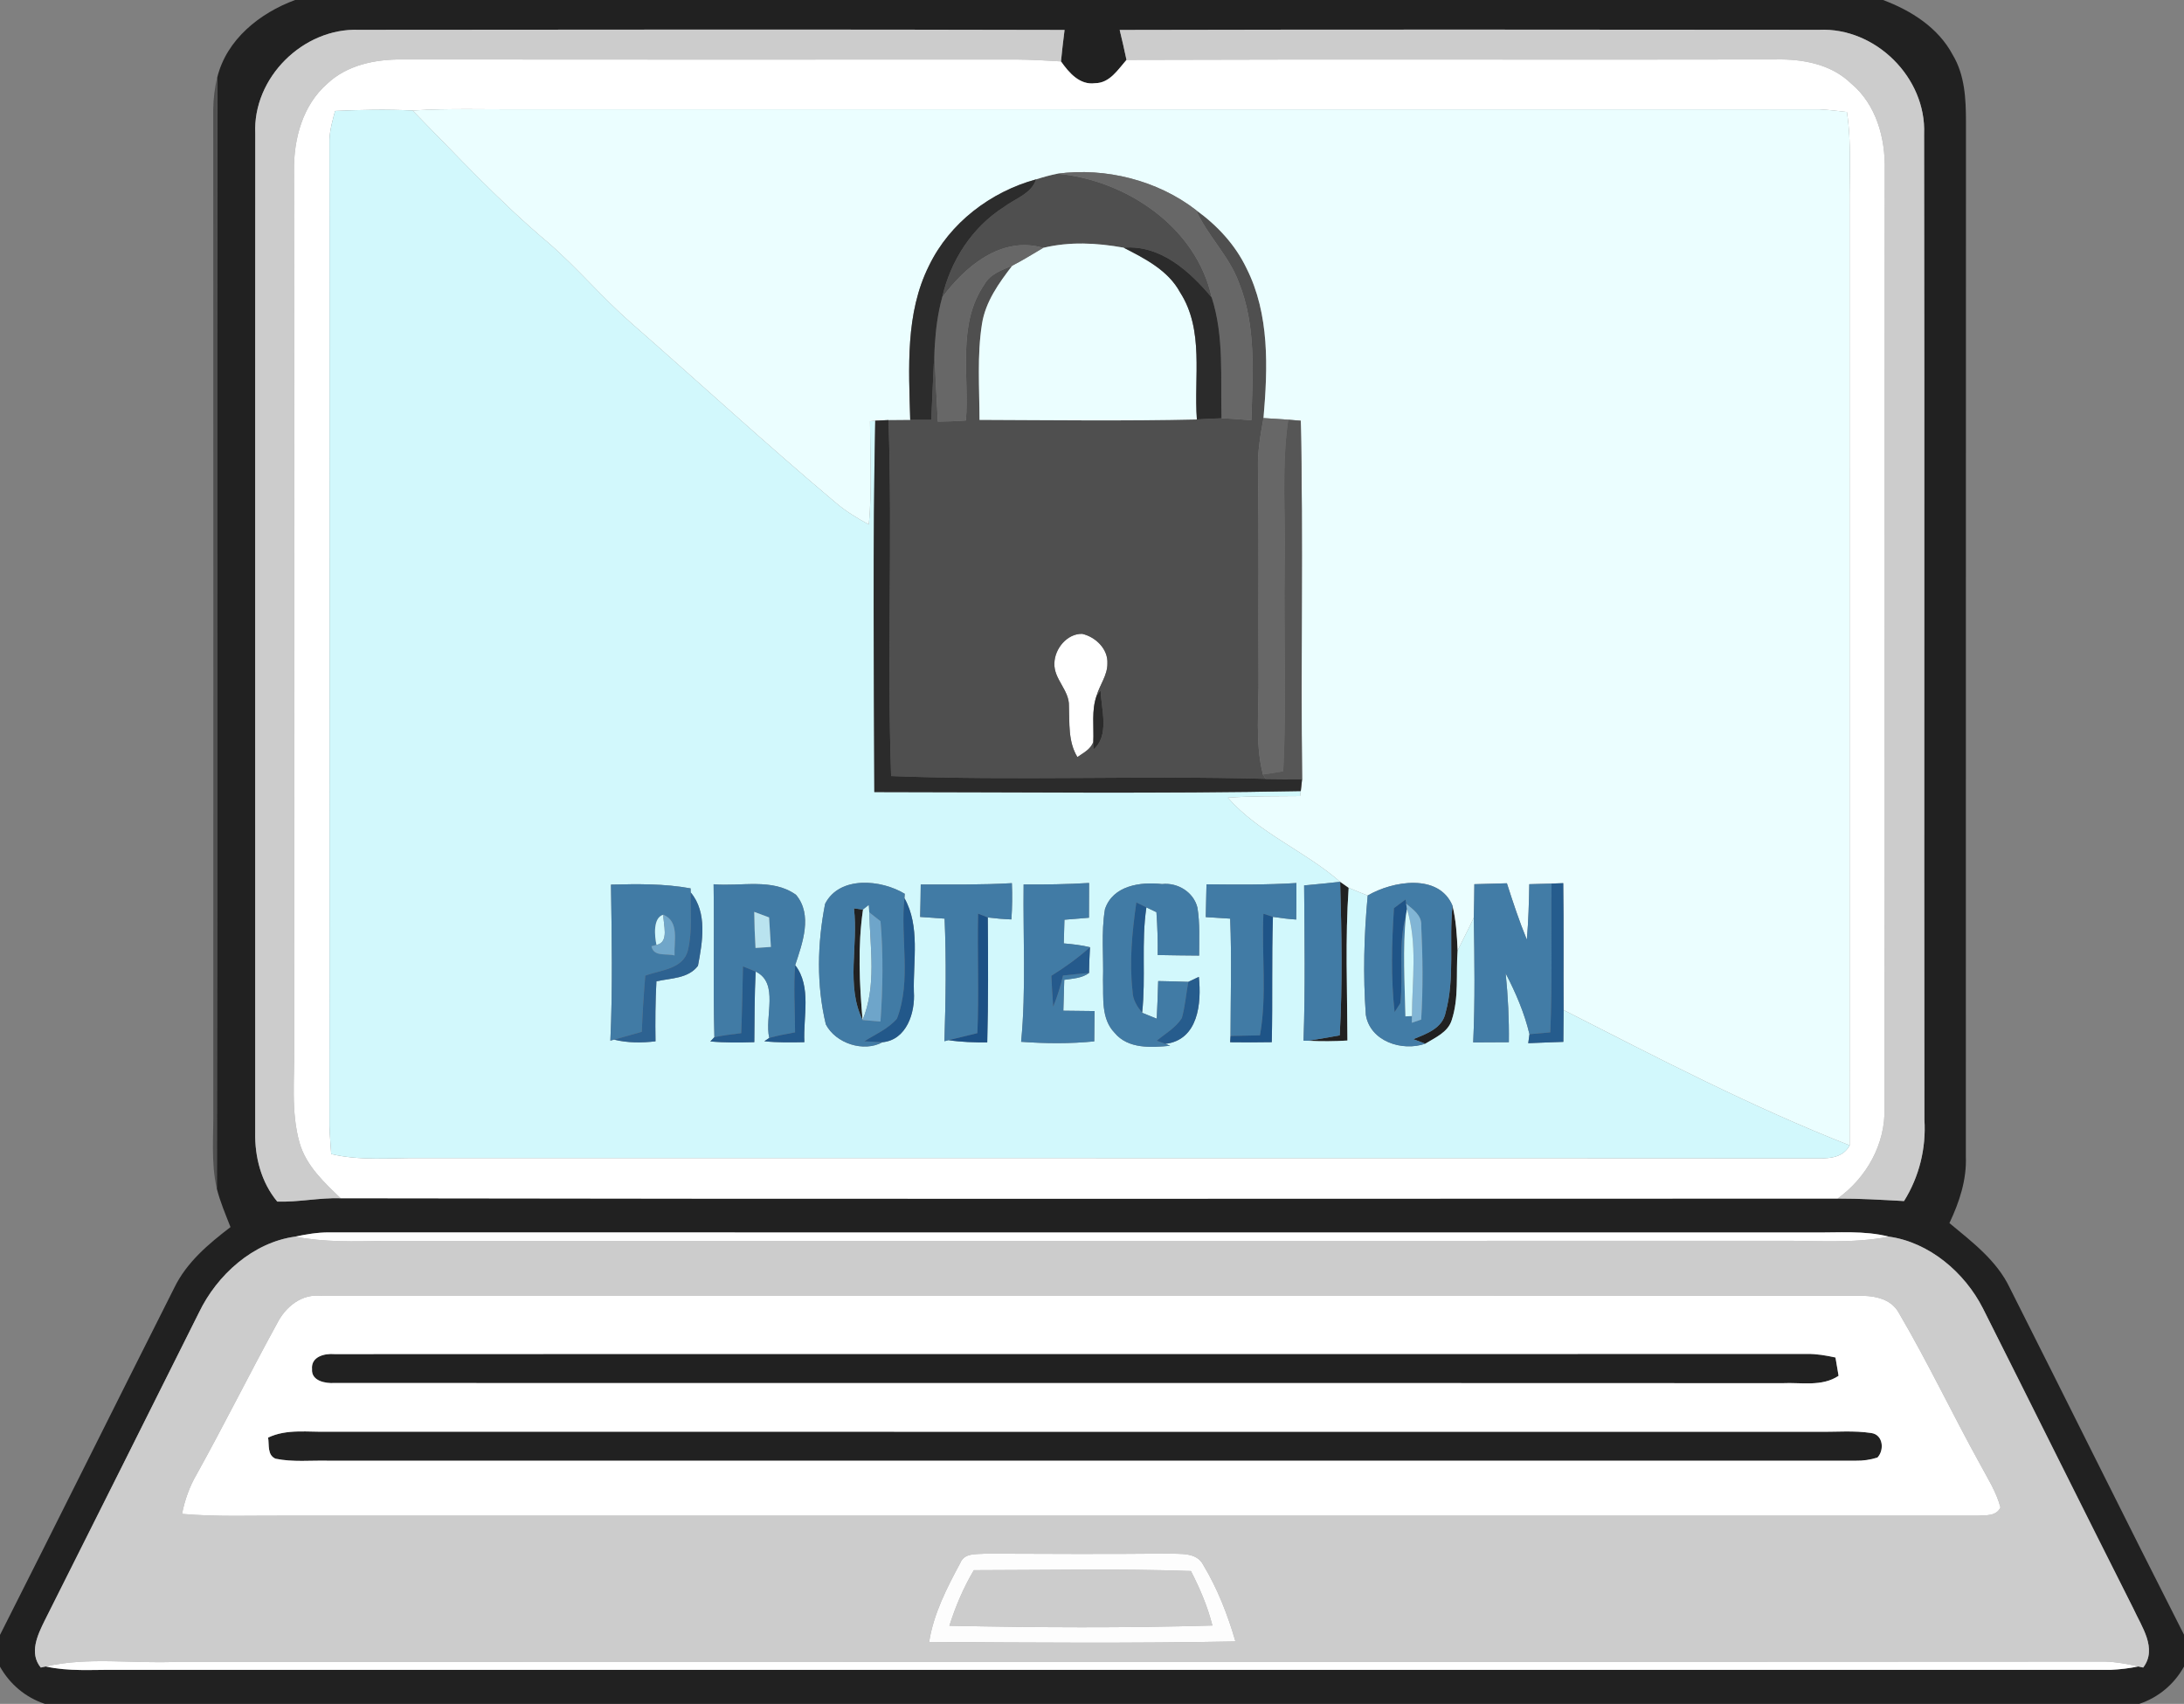 <?xml version="1.0" encoding="UTF-8" ?>
<!DOCTYPE svg PUBLIC "-//W3C//DTD SVG 1.1//EN" "http://www.w3.org/Graphics/SVG/1.1/DTD/svg11.dtd">
<svg width="359pt" height="280pt" viewBox="0 0 359 280" version="1.1" xmlns="http://www.w3.org/2000/svg">
<rect x="0" y="0" width="359" height="280" fill="#808080" stroke="none"/>
<g id="#212121ff">
<path fill="#212121" opacity="1.00" d=" M 48.51 0.00 L 309.53 0.00 C 314.15 1.73 318.62 4.55 320.99 9.03 C 322.97 12.32 323.16 16.26 323.16 20.00 C 323.13 76.67 323.16 133.35 323.14 190.02 C 323.30 193.87 322.07 197.56 320.44 200.99 C 324.17 204.09 328.22 207.13 330.36 211.63 C 339.95 230.61 349.36 249.68 359.00 268.63 L 359.00 273.87 C 357.39 276.77 354.80 278.94 351.65 280.00 L 7.37 280.00 C 4.21 278.95 1.63 276.78 0.00 273.89 L 0.00 268.67 C 9.60 249.69 19.06 230.63 28.64 211.64 C 30.66 207.45 34.27 204.42 37.89 201.65 C 37.07 199.56 36.19 197.50 35.64 195.33 C 35.74 134.47 35.62 73.60 35.71 12.74 C 37.23 6.49 42.70 2.14 48.51 0.00 M 41.96 21.95 C 41.92 76.64 41.96 131.33 41.95 186.03 C 41.86 190.10 42.93 194.29 45.58 197.46 C 49.05 197.57 52.50 196.80 55.99 196.91 C 138.01 197.06 220.04 196.96 302.07 196.96 C 305.71 196.95 309.34 197.17 312.98 197.37 C 315.48 193.36 316.63 188.70 316.33 183.99 C 316.26 130.00 316.37 76.00 316.28 22.01 C 316.65 12.75 308.28 4.48 299.03 4.90 C 260.71 4.87 222.38 4.83 184.05 4.92 C 184.45 6.55 184.82 8.19 185.17 9.84 C 183.76 11.44 182.42 13.66 180.01 13.67 C 177.47 14.02 175.71 11.94 174.40 10.09 C 174.57 8.37 174.77 6.64 174.99 4.92 C 136.32 4.82 97.64 4.87 58.96 4.90 C 49.82 4.58 41.54 12.77 41.96 21.95 M 32.71 215.68 C 24.26 232.56 15.83 249.45 7.34 266.32 C 6.17 268.69 4.76 271.65 6.70 274.03 L 7.52 273.85 C 11.29 274.70 15.17 274.37 19.00 274.41 C 128.32 274.40 237.64 274.41 346.95 274.41 C 348.47 274.34 349.98 274.16 351.48 273.85 L 352.29 274.03 C 354.67 270.91 352.02 267.30 350.68 264.34 C 342.39 247.92 334.22 231.44 325.95 215.01 C 322.95 209.10 317.12 204.14 310.50 203.22 C 306.41 202.18 302.17 202.59 298.00 202.53 C 216.68 202.53 135.36 202.55 54.05 202.52 C 52.17 202.52 50.32 202.83 48.50 203.22 C 41.60 204.17 35.69 209.49 32.71 215.68 Z" />
<path fill="#212121" opacity="1.00" d=" M 220.29 144.91 C 220.64 145.15 221.34 145.64 221.69 145.89 C 221.11 154.24 221.46 162.63 221.49 170.99 C 219.34 171.13 217.19 171.14 215.04 171.03 C 216.77 170.76 218.49 170.44 220.22 170.14 C 220.69 161.74 220.53 153.31 220.29 144.91 Z" />
<path fill="#212121" opacity="1.00" d=" M 140.37 149.27 C 140.75 149.32 141.49 149.43 141.86 149.48 C 140.98 155.47 141.27 161.61 141.79 167.62 C 139.01 161.95 141.11 155.34 140.37 149.27 Z" />
<path fill="#212121" opacity="1.00" d=" M 237.63 166.37 C 239.18 160.67 238.16 154.66 238.76 148.84 C 239.35 151.24 239.49 153.72 239.60 156.19 C 239.31 160.01 239.85 163.98 238.62 167.67 C 237.99 169.65 235.91 170.51 234.29 171.51 C 233.80 171.33 232.81 170.96 232.32 170.77 C 234.48 169.88 237.12 169.00 237.63 166.37 Z" />
<path fill="#212121" opacity="1.00" d=" M 51.29 225.00 C 51.10 222.93 53.35 222.38 54.98 222.52 C 135.66 222.47 216.34 222.53 297.02 222.49 C 298.60 222.47 300.16 222.74 301.71 223.08 C 301.84 223.83 302.09 225.33 302.22 226.09 C 299.48 227.92 296.09 227.15 293.00 227.30 C 213.66 227.26 134.31 227.31 54.96 227.27 C 53.48 227.37 51.15 226.93 51.29 225.00 Z" />
<path fill="#212121" opacity="1.00" d=" M 44.07 236.24 C 47.18 234.76 50.68 235.37 54.00 235.27 C 135.67 235.29 217.33 235.28 298.99 235.28 C 301.85 235.33 304.75 235.05 307.59 235.49 C 309.54 235.75 309.79 238.27 308.61 239.52 C 307.45 239.89 306.26 240.06 305.05 240.04 C 221.36 240.04 137.68 240.03 54.00 240.04 C 51.10 239.97 48.15 240.30 45.29 239.71 C 43.90 239.11 44.27 237.42 44.07 236.24 Z" />
</g>
<g id="#ccccccff">
<path fill="#cccccc" opacity="1.00" d=" M 41.96 21.95 C 41.54 12.77 49.82 4.58 58.96 4.90 C 97.64 4.87 136.32 4.82 174.99 4.92 C 174.77 6.64 174.57 8.37 174.40 10.09 C 171.93 9.93 169.47 9.80 167.00 9.78 C 133.33 9.80 99.65 9.80 65.97 9.77 C 61.62 9.75 57.02 10.69 53.77 13.78 C 49.76 17.29 48.28 22.79 48.33 27.96 C 48.39 75.97 48.35 123.99 48.35 172.00 C 48.44 177.26 47.79 182.67 49.24 187.80 C 50.32 191.56 53.26 194.29 55.99 196.91 C 52.50 196.80 49.05 197.57 45.58 197.46 C 42.93 194.29 41.86 190.10 41.95 186.03 C 41.96 131.33 41.92 76.64 41.96 21.95 Z" />
<path fill="#cccccc" opacity="1.00" d=" M 184.05 4.92 C 222.38 4.83 260.71 4.87 299.03 4.90 C 308.28 4.48 316.65 12.75 316.28 22.01 C 316.37 76.00 316.26 130.00 316.33 183.99 C 316.63 188.70 315.48 193.36 312.98 197.37 C 309.34 197.17 305.71 196.95 302.07 196.96 C 306.82 193.52 309.94 188.01 309.77 182.06 C 309.84 130.69 309.76 79.31 309.81 27.93 C 309.93 22.71 308.42 17.17 304.27 13.71 C 301.03 10.56 296.38 9.69 292.01 9.77 C 256.40 9.85 220.78 9.71 185.17 9.84 C 184.82 8.19 184.45 6.55 184.05 4.92 Z" />
<path fill="#cccccc" opacity="1.00" d=" M 32.71 215.68 C 35.69 209.49 41.60 204.17 48.50 203.22 C 53.28 204.14 58.16 204.02 63.00 203.92 C 139.34 203.91 215.67 203.93 292.00 203.90 C 298.17 203.83 304.40 204.42 310.50 203.22 C 317.12 204.14 322.95 209.10 325.95 215.01 C 334.22 231.44 342.39 247.92 350.68 264.34 C 352.02 267.30 354.67 270.91 352.29 274.03 L 351.48 273.85 C 349.68 273.44 347.87 273.10 346.03 273.05 C 240.35 273.13 134.68 273.06 29.00 273.09 C 21.85 273.42 14.57 272.25 7.52 273.85 L 6.70 274.03 C 4.76 271.65 6.17 268.69 7.34 266.32 C 15.83 249.45 24.26 232.56 32.71 215.68 M 45.50 217.57 C 41.01 225.76 36.85 234.14 32.31 242.31 C 31.14 244.31 30.37 246.51 29.92 248.78 C 35.60 249.28 41.31 249.04 47.00 249.07 C 139.68 249.07 232.37 249.06 325.05 249.07 C 326.42 248.98 328.11 249.21 328.83 247.72 C 328.16 245.16 326.71 242.92 325.48 240.62 C 320.94 232.41 316.91 223.90 312.16 215.81 C 310.77 213.20 307.69 212.87 305.05 212.93 C 221.01 212.99 136.97 212.93 52.93 212.96 C 49.60 212.52 46.91 214.74 45.50 217.57 M 157.86 256.82 C 155.66 260.91 153.46 265.17 152.73 269.82 C 169.51 269.93 186.30 270.06 203.08 269.74 C 201.81 265.37 200.14 261.07 197.79 257.17 C 196.70 255.04 194.04 255.40 192.05 255.30 C 182.02 255.40 171.99 255.35 161.96 255.31 C 160.51 255.44 158.53 255.15 157.86 256.82 Z" />
<path fill="#cccccc" opacity="1.00" d=" M 160.08 258.03 C 171.97 258.02 183.87 257.75 195.76 258.17 C 197.24 261.03 198.50 264.00 199.29 267.12 C 184.90 267.54 170.46 267.46 156.06 267.16 C 157.07 263.98 158.37 260.90 160.08 258.03 Z" />
</g>
<g id="#ffffffff">
<path fill="#ffffff" opacity="1.00" d=" M 53.77 13.78 C 57.02 10.69 61.62 9.75 65.97 9.77 C 99.65 9.80 133.33 9.80 167.00 9.78 C 169.47 9.80 171.93 9.93 174.40 10.09 C 175.71 11.94 177.47 14.02 180.01 13.67 C 182.42 13.66 183.76 11.44 185.17 9.84 C 220.78 9.71 256.40 9.85 292.01 9.77 C 296.38 9.69 301.03 10.56 304.27 13.71 C 308.42 17.17 309.93 22.71 309.81 27.93 C 309.76 79.31 309.84 130.69 309.77 182.06 C 309.94 188.01 306.82 193.52 302.07 196.96 C 220.04 196.96 138.01 197.06 55.99 196.91 C 53.26 194.29 50.32 191.56 49.24 187.80 C 47.79 182.67 48.44 177.26 48.35 172.00 C 48.35 123.99 48.39 75.97 48.33 27.96 C 48.28 22.79 49.76 17.29 53.77 13.78 M 55.08 18.23 C 54.67 19.78 54.21 21.34 54.16 22.96 C 54.18 76.99 54.18 131.02 54.16 185.05 C 54.21 186.58 54.34 188.11 54.44 189.64 C 59.21 190.79 64.14 190.25 68.99 190.31 C 145.68 190.34 222.36 190.28 299.04 190.34 C 300.98 190.40 303.05 190.10 304.04 188.22 C 304.04 136.81 304.03 85.41 304.03 34.00 C 303.98 28.80 304.38 23.57 303.59 18.40 C 302.08 18.23 300.56 18.04 299.04 17.97 C 228.03 17.96 157.01 17.96 86.00 17.96 C 79.94 18.00 73.88 17.78 67.82 18.16 C 63.58 17.95 59.33 18.04 55.08 18.23 Z" />
<path fill="#ffffff" opacity="1.00" d=" M 173.32 108.99 C 173.36 106.61 175.40 104.11 177.88 104.16 C 180.09 104.66 182.17 106.66 182.03 109.05 C 182.05 110.95 180.78 112.54 180.26 114.31 C 179.39 116.74 179.83 119.39 179.71 121.92 C 179.28 123.15 178.08 123.71 177.10 124.41 C 175.55 121.86 175.82 118.86 175.71 116.01 C 175.79 113.41 173.19 111.59 173.32 108.99 Z" />
<path fill="#ffffff" opacity="1.00" d=" M 48.50 203.22 C 50.32 202.83 52.17 202.52 54.05 202.52 C 135.36 202.55 216.68 202.53 298.00 202.53 C 302.17 202.59 306.41 202.18 310.50 203.22 C 304.40 204.42 298.17 203.83 292.00 203.90 C 215.67 203.93 139.34 203.91 63.00 203.92 C 58.16 204.02 53.28 204.14 48.50 203.22 Z" />
<path fill="#ffffff" opacity="1.00" d=" M 45.50 217.57 C 46.91 214.74 49.60 212.52 52.93 212.96 C 136.97 212.93 221.01 212.99 305.05 212.93 C 307.69 212.87 310.77 213.20 312.16 215.81 C 316.91 223.90 320.94 232.41 325.48 240.62 C 326.71 242.92 328.16 245.16 328.83 247.72 C 328.11 249.21 326.42 248.98 325.05 249.07 C 232.37 249.06 139.68 249.07 47.00 249.07 C 41.31 249.04 35.60 249.28 29.92 248.78 C 30.37 246.51 31.14 244.31 32.31 242.31 C 36.85 234.14 41.01 225.76 45.50 217.57 M 51.29 225.00 C 51.15 226.93 53.48 227.37 54.96 227.27 C 134.31 227.31 213.66 227.26 293.00 227.30 C 296.09 227.15 299.48 227.92 302.22 226.09 C 302.09 225.33 301.84 223.83 301.71 223.08 C 300.16 222.74 298.60 222.47 297.02 222.49 C 216.34 222.53 135.66 222.47 54.98 222.52 C 53.35 222.38 51.10 222.93 51.29 225.00 M 44.07 236.24 C 44.27 237.42 43.90 239.11 45.29 239.71 C 48.15 240.30 51.10 239.97 54.00 240.04 C 137.68 240.03 221.36 240.04 305.05 240.04 C 306.26 240.06 307.45 239.89 308.61 239.52 C 309.79 238.27 309.54 235.75 307.59 235.49 C 304.75 235.05 301.85 235.33 298.99 235.28 C 217.33 235.28 135.67 235.29 54.00 235.27 C 50.68 235.37 47.18 234.76 44.07 236.24 Z" />
<path fill="#ffffff" opacity="1.00" d=" M 7.52 273.85 C 14.57 272.25 21.85 273.42 29.00 273.09 C 134.68 273.06 240.35 273.13 346.03 273.05 C 347.87 273.10 349.68 273.44 351.48 273.85 C 349.98 274.16 348.47 274.34 346.95 274.41 C 237.64 274.41 128.32 274.40 19.00 274.41 C 15.17 274.37 11.29 274.70 7.52 273.85 Z" />
</g>
<g id="#4f4f4fff">
<path fill="#4f4f4f" opacity="1.00" d=" M 35.05 17.97 C 35.08 16.21 35.28 14.45 35.71 12.74 C 35.62 73.60 35.74 134.47 35.64 195.33 C 34.63 190.96 35.14 186.44 35.06 182.00 C 35.06 127.32 35.09 72.64 35.05 17.97 Z" />
<path fill="#4f4f4f" opacity="1.00" d=" M 170.32 29.47 C 171.47 29.10 172.63 28.78 173.83 28.54 C 185.13 29.60 196.65 37.30 199.18 48.89 C 195.57 44.57 190.75 40.20 184.70 40.70 C 180.32 39.91 175.84 39.67 171.48 40.73 C 164.61 38.74 158.69 43.75 154.87 48.88 C 156.23 42.87 159.78 37.35 165.02 34.02 C 166.86 32.62 169.52 31.87 170.32 29.47 Z" />
<path fill="#4f4f4f" opacity="1.00" d=" M 203.62 46.37 C 202.01 42.01 198.49 38.75 196.61 34.53 C 200.06 37.02 203.04 40.20 204.89 44.07 C 208.72 51.65 208.40 60.47 207.69 68.70 C 207.19 71.44 206.71 74.20 206.78 76.99 C 206.97 88.33 206.81 99.67 206.88 111.00 C 206.97 116.43 206.25 121.95 207.60 127.28 L 208.04 127.99 C 187.52 127.42 166.98 128.32 146.48 127.53 C 145.80 108.05 146.72 88.52 146.05 69.03 C 147.24 69.01 148.43 69.00 149.62 69.00 C 150.49 69.00 152.21 68.99 153.08 68.99 C 153.28 64.91 153.42 60.83 153.66 56.76 C 153.64 60.94 153.97 65.10 154.16 69.28 C 155.70 69.27 157.24 69.21 158.78 69.10 C 159.34 61.68 157.29 53.32 161.79 46.77 C 162.74 45.03 164.67 44.38 166.39 43.66 C 164.20 46.51 162.00 49.56 161.42 53.20 C 160.59 58.42 161.00 63.74 161.01 69.00 C 172.92 69.04 184.84 69.20 196.74 68.93 C 198.09 68.85 199.44 68.76 200.79 68.74 C 202.43 68.79 204.07 68.93 205.70 69.06 C 205.91 61.48 206.54 53.56 203.62 46.37 M 173.32 108.99 C 173.19 111.59 175.79 113.41 175.71 116.01 C 175.82 118.86 175.55 121.86 177.10 124.41 C 178.08 123.71 179.28 123.15 179.71 121.92 L 179.73 123.16 C 182.43 120.90 181.03 116.55 180.91 113.46 L 180.26 114.31 C 180.78 112.54 182.05 110.95 182.03 109.05 C 182.17 106.66 180.09 104.66 177.88 104.16 C 175.40 104.11 173.36 106.61 173.32 108.99 Z" />
</g>
<g id="#d2f8fcff">
<path fill="#d2f8fc" opacity="1.00" d=" M 55.08 18.23 C 59.33 18.04 63.58 17.95 67.82 18.16 C 75.10 25.56 82.17 33.20 90.13 39.89 C 94.94 44.06 99.04 48.97 103.84 53.16 C 115.05 62.96 126.00 73.05 137.40 82.63 C 139.05 84.04 140.92 85.16 142.82 86.20 C 143.35 80.56 143.02 74.89 143.01 69.23 L 143.87 69.13 C 143.45 89.47 143.65 109.82 143.72 130.16 C 167.09 130.17 190.47 130.45 213.82 130.00 L 213.70 130.82 C 209.74 130.86 205.78 130.80 201.83 131.09 C 206.98 136.94 214.48 139.83 220.29 144.91 C 218.32 145.13 216.35 145.32 214.37 145.50 C 214.43 154.00 214.57 162.51 214.27 171.01 L 215.04 171.03 C 217.19 171.14 219.34 171.13 221.49 170.99 C 221.46 162.63 221.11 154.24 221.69 145.89 C 222.72 146.33 223.77 146.75 224.82 147.16 C 224.21 153.66 224.04 160.23 224.51 166.75 C 225.20 171.12 230.47 172.84 234.29 171.51 C 235.91 170.51 237.99 169.65 238.62 167.67 C 239.85 163.98 239.31 160.01 239.60 156.19 C 240.48 154.38 241.43 152.61 242.26 150.78 C 242.37 157.62 242.48 164.46 242.16 171.30 C 244.11 171.30 246.06 171.29 248.02 171.27 C 248.07 167.49 247.88 163.72 247.50 159.96 C 249.15 163.14 250.58 166.45 251.41 169.95 C 251.36 170.32 251.26 171.06 251.21 171.43 C 253.13 171.34 255.05 171.28 256.98 171.21 C 256.99 169.46 257.01 167.72 257.02 165.98 C 272.47 173.85 287.87 181.87 304.04 188.22 C 303.05 190.10 300.98 190.40 299.04 190.34 C 222.36 190.28 145.68 190.34 68.99 190.31 C 64.14 190.25 59.21 190.79 54.44 189.64 C 54.34 188.11 54.21 186.58 54.16 185.05 C 54.18 131.02 54.18 76.99 54.16 22.96 C 54.21 21.34 54.67 19.78 55.08 18.23 M 100.43 145.37 C 100.56 153.91 100.72 162.47 100.33 171.01 L 100.93 170.84 C 103.17 171.39 105.47 171.39 107.75 171.12 C 107.70 167.83 107.72 164.54 107.90 161.26 C 110.24 160.73 113.14 160.83 114.73 158.71 C 115.47 154.80 116.32 149.95 113.53 146.65 L 113.52 145.99 C 109.20 145.20 104.80 145.26 100.43 145.37 M 117.30 145.31 C 117.43 153.69 117.20 162.07 117.43 170.44 L 116.76 171.14 C 119.16 171.36 121.58 171.33 123.99 171.26 C 124.03 167.39 124.02 163.52 124.21 159.66 C 128.14 161.54 125.63 167.10 126.45 170.56 L 125.64 171.11 C 127.82 171.34 130.02 171.31 132.22 171.26 C 132.00 167.09 133.45 162.16 130.71 158.60 C 131.91 154.97 133.62 150.35 130.85 147.05 C 126.96 144.24 121.77 145.72 117.30 145.31 M 135.63 148.52 C 134.35 155.03 134.19 161.86 135.75 168.34 C 137.37 171.46 141.96 172.97 145.06 171.27 C 149.03 170.89 150.45 166.42 150.22 162.99 C 150.08 157.89 151.28 152.24 148.67 147.59 L 148.72 146.88 C 144.88 144.54 138.01 143.87 135.63 148.52 M 151.35 145.35 C 151.33 147.12 151.30 148.90 151.25 150.68 C 152.59 150.78 153.93 150.87 155.27 150.96 C 155.56 157.67 155.46 164.39 155.24 171.10 L 155.92 170.93 C 158.02 171.25 160.15 171.31 162.28 171.30 C 162.46 164.46 162.43 157.61 162.37 150.77 C 163.65 150.93 164.95 151.04 166.25 151.09 C 166.39 149.10 166.41 147.11 166.33 145.13 C 161.34 145.42 156.34 145.35 151.35 145.35 M 168.26 145.34 C 168.15 153.96 168.68 162.61 167.85 171.20 C 171.85 171.49 175.88 171.53 179.87 171.13 C 179.88 169.47 179.90 167.81 179.92 166.15 C 178.21 166.13 176.50 166.12 174.79 166.09 C 174.84 164.39 174.89 162.70 174.94 161.02 C 176.34 160.80 177.83 160.77 179.01 159.89 C 179.03 158.48 179.09 157.07 179.17 155.66 C 177.76 155.31 176.31 155.16 174.86 155.03 C 174.91 153.73 174.94 152.43 174.97 151.14 C 176.31 151.03 177.65 150.92 179.00 150.81 C 179.00 148.90 179.01 147.00 179.02 145.10 C 175.43 145.32 171.85 145.37 168.26 145.34 M 181.63 149.41 C 180.99 153.24 181.43 157.15 181.31 161.02 C 181.40 163.97 180.97 167.41 183.22 169.73 C 185.43 172.40 189.25 172.15 192.35 171.85 L 191.57 171.54 C 196.99 170.88 197.52 164.83 197.06 160.53 C 196.63 160.73 195.76 161.14 195.33 161.35 C 193.68 161.29 192.03 161.25 190.38 161.22 C 190.32 163.28 190.25 165.34 190.14 167.40 C 189.54 167.16 188.34 166.67 187.74 166.43 C 188.37 160.67 187.58 154.85 188.44 149.11 C 188.85 149.31 189.68 149.71 190.09 149.90 C 190.26 152.24 190.33 154.59 190.30 156.94 C 192.57 156.99 194.84 157.01 197.11 157.03 C 197.10 154.40 197.26 151.75 196.83 149.15 C 196.20 146.59 193.57 144.99 191.01 145.28 C 187.47 144.88 182.92 145.51 181.63 149.41 M 198.32 145.32 C 198.29 147.12 198.25 148.91 198.20 150.71 C 199.53 150.80 200.87 150.88 202.21 150.96 C 202.48 157.38 202.28 163.81 202.27 170.24 L 202.21 171.27 C 204.49 171.30 206.77 171.30 209.05 171.26 C 209.21 164.40 209.02 157.53 209.24 150.67 C 210.51 150.87 211.78 151.02 213.07 151.11 C 213.10 149.11 213.11 147.11 213.10 145.11 C 208.18 145.42 203.25 145.37 198.32 145.32 Z" />
</g>
<g id="#ebfeffff">
<path fill="#ebfeff" opacity="1.00" d=" M 67.82 18.16 C 73.88 17.78 79.94 18.00 86.00 17.96 C 157.01 17.96 228.03 17.96 299.04 17.97 C 300.56 18.04 302.08 18.23 303.59 18.40 C 304.38 23.57 303.98 28.80 304.03 34.00 C 304.03 85.41 304.04 136.81 304.04 188.22 C 287.87 181.87 272.47 173.85 257.02 165.98 C 256.98 159.03 257.06 152.08 256.96 145.13 C 256.48 145.14 255.52 145.18 255.04 145.20 C 253.81 145.24 252.59 145.27 251.38 145.30 C 251.33 148.35 251.24 151.39 250.98 154.42 C 249.73 151.39 248.70 148.27 247.70 145.15 C 245.92 145.21 244.13 145.26 242.35 145.30 C 242.33 147.13 242.31 148.95 242.26 150.78 C 241.43 152.61 240.48 154.38 239.60 156.19 C 239.49 153.72 239.35 151.24 238.76 148.84 C 236.53 143.47 228.91 144.76 224.82 147.16 C 223.77 146.75 222.72 146.33 221.69 145.89 C 221.34 145.64 220.64 145.15 220.29 144.91 C 214.48 139.83 206.98 136.94 201.83 131.09 C 205.78 130.80 209.74 130.86 213.70 130.82 L 213.82 130.00 C 213.88 129.50 213.98 128.51 214.04 128.01 C 213.80 108.39 214.23 88.76 213.82 69.14 C 213.30 69.10 212.27 69.02 211.76 68.97 C 210.40 68.88 209.04 68.79 207.69 68.70 C 208.40 60.47 208.72 51.65 204.89 44.07 C 203.04 40.20 200.06 37.02 196.61 34.53 C 190.27 29.63 181.73 27.49 173.83 28.54 C 172.63 28.78 171.47 29.10 170.32 29.47 C 162.84 31.52 156.11 36.62 152.71 43.66 C 148.79 51.48 149.39 60.52 149.62 69.00 C 148.43 69.00 147.24 69.01 146.05 69.03 C 145.50 69.05 144.41 69.11 143.87 69.13 L 143.01 69.23 C 143.02 74.89 143.35 80.56 142.82 86.20 C 140.92 85.16 139.05 84.04 137.40 82.63 C 126.00 73.05 115.05 62.96 103.84 53.16 C 99.04 48.97 94.94 44.06 90.13 39.89 C 82.17 33.20 75.10 25.56 67.82 18.16 Z" />
<path fill="#ebfeff" opacity="1.00" d=" M 171.48 40.73 C 175.84 39.67 180.32 39.91 184.70 40.70 C 188.21 42.50 192.01 44.42 193.97 48.03 C 197.98 54.26 196.22 61.97 196.74 68.93 C 184.84 69.20 172.92 69.04 161.01 69.00 C 161.00 63.74 160.59 58.42 161.42 53.20 C 162.00 49.56 164.20 46.51 166.39 43.66 C 168.13 42.76 169.79 41.73 171.48 40.73 Z" />
</g>
<g id="#676767ff">
<path fill="#676767" opacity="1.00" d=" M 173.83 28.54 C 181.73 27.49 190.27 29.63 196.61 34.53 C 198.49 38.75 202.01 42.01 203.62 46.37 C 206.54 53.56 205.91 61.48 205.70 69.06 C 204.07 68.93 202.43 68.79 200.79 68.74 C 200.60 62.12 201.25 55.30 199.18 48.89 C 196.65 37.30 185.13 29.60 173.83 28.54 Z" />
<path fill="#676767" opacity="1.00" d=" M 154.87 48.88 C 158.69 43.75 164.61 38.74 171.48 40.73 C 169.79 41.73 168.13 42.76 166.39 43.66 C 164.67 44.38 162.74 45.03 161.79 46.77 C 157.29 53.32 159.34 61.68 158.78 69.10 C 157.24 69.21 155.70 69.27 154.16 69.28 C 153.97 65.10 153.64 60.94 153.66 56.76 C 153.82 54.10 154.16 51.45 154.87 48.88 Z" />
<path fill="#676767" opacity="1.00" d=" M 206.78 76.99 C 206.71 74.20 207.19 71.44 207.69 68.70 C 209.04 68.79 210.40 68.88 211.76 68.97 C 210.59 76.94 211.38 84.99 211.17 93.00 C 211.00 104.25 211.52 115.51 210.93 126.75 C 210.09 126.88 208.43 127.15 207.60 127.28 C 206.25 121.95 206.97 116.43 206.88 111.00 C 206.81 99.67 206.97 88.33 206.78 76.99 Z" />
</g>
<g id="#2c2c2cff">
<path fill="#2c2c2c" opacity="1.00" d=" M 152.71 43.66 C 156.11 36.62 162.84 31.52 170.32 29.47 C 169.52 31.87 166.86 32.62 165.02 34.02 C 159.78 37.35 156.23 42.87 154.87 48.88 C 154.16 51.45 153.82 54.10 153.66 56.76 C 153.42 60.83 153.28 64.91 153.08 68.99 C 152.21 68.99 150.49 69.00 149.62 69.00 C 149.39 60.52 148.79 51.48 152.71 43.66 Z" />
</g>
<g id="#2b2b2bff">
<path fill="#2b2b2b" opacity="1.00" d=" M 184.70 40.70 C 190.75 40.20 195.57 44.57 199.18 48.89 C 201.25 55.30 200.60 62.12 200.79 68.74 C 199.44 68.76 198.09 68.85 196.74 68.93 C 196.22 61.97 197.98 54.26 193.97 48.03 C 192.01 44.42 188.21 42.50 184.70 40.70 Z" />
<path fill="#2b2b2b" opacity="1.00" d=" M 143.87 69.13 C 144.41 69.11 145.50 69.05 146.05 69.03 C 146.72 88.52 145.80 108.05 146.48 127.53 C 166.98 128.32 187.52 127.42 208.04 127.99 C 210.03 128.04 212.03 128.02 214.04 128.01 C 213.98 128.51 213.88 129.50 213.82 130.00 C 190.47 130.45 167.09 130.17 143.72 130.16 C 143.65 109.82 143.45 89.47 143.87 69.13 Z" />
<path fill="#2b2b2b" opacity="1.00" d=" M 180.26 114.31 L 180.91 113.46 C 181.03 116.55 182.43 120.90 179.73 123.16 L 179.71 121.92 C 179.83 119.39 179.39 116.74 180.26 114.31 Z" />
</g>
<g id="#565656ff">
<path fill="#565656" opacity="1.00" d=" M 211.76 68.97 C 212.27 69.02 213.30 69.10 213.82 69.14 C 214.23 88.76 213.80 108.39 214.04 128.01 C 212.03 128.02 210.03 128.04 208.04 127.99 L 207.60 127.28 C 208.43 127.15 210.09 126.88 210.93 126.75 C 211.52 115.51 211.00 104.25 211.17 93.00 C 211.38 84.99 210.59 76.94 211.76 68.97 Z" />
</g>
<g id="#417ba5ff">
<path fill="#417ba5" opacity="1.00" d=" M 100.43 145.37 C 104.80 145.26 109.20 145.20 113.52 145.99 L 113.53 146.65 C 113.48 149.80 113.82 153.01 113.09 156.11 C 112.36 159.28 108.57 159.39 106.07 160.33 C 105.82 163.40 105.61 166.48 105.50 169.56 C 103.97 169.98 102.45 170.40 100.93 170.84 L 100.33 171.01 C 100.72 162.47 100.56 153.91 100.43 145.37 M 107.91 155.28 L 107.09 155.49 C 107.43 157.29 109.57 156.64 110.88 157.01 C 110.76 154.72 111.73 151.44 109.04 150.32 C 107.31 150.78 107.59 153.81 107.91 155.28 Z" />
<path fill="#417ba5" opacity="1.00" d=" M 117.30 145.31 C 121.77 145.72 126.96 144.24 130.85 147.05 C 133.62 150.35 131.91 154.97 130.71 158.60 C 130.42 162.27 130.69 165.96 130.69 169.65 C 129.26 169.91 127.84 170.17 126.45 170.56 C 125.63 167.10 128.14 161.54 124.21 159.66 C 123.69 159.45 122.65 159.02 122.13 158.81 C 122.04 162.47 121.98 166.13 121.84 169.78 C 120.36 169.96 118.88 170.14 117.43 170.44 C 117.20 162.07 117.43 153.69 117.30 145.31 M 123.98 149.85 C 124.00 151.83 124.07 153.80 124.19 155.78 C 124.82 155.74 126.09 155.65 126.72 155.61 C 126.61 153.99 126.51 152.38 126.42 150.76 C 125.81 150.53 124.59 150.08 123.98 149.85 Z" />
<path fill="#417ba5" opacity="1.00" d=" M 135.63 148.52 C 138.01 143.87 144.88 144.54 148.72 146.88 L 148.67 147.59 C 147.97 154.17 149.85 161.06 147.45 167.39 C 146.01 169.07 143.91 169.96 142.07 171.12 C 142.81 171.16 144.31 171.23 145.06 171.27 C 141.96 172.97 137.37 171.46 135.75 168.34 C 134.19 161.86 134.35 155.03 135.63 148.52 M 140.37 149.27 C 141.11 155.34 139.01 161.95 141.79 167.62 C 142.77 167.70 143.75 167.78 144.73 167.87 C 145.11 162.38 145.21 156.87 144.74 151.39 C 144.27 151.02 143.35 150.29 142.89 149.93 L 142.78 148.75 L 141.86 149.48 C 141.49 149.43 140.75 149.32 140.37 149.27 Z" />
<path fill="#417ba5" opacity="1.00" d=" M 151.35 145.35 C 156.34 145.35 161.34 145.42 166.33 145.13 C 166.41 147.11 166.39 149.10 166.25 151.09 C 164.95 151.04 163.65 150.93 162.37 150.77 C 161.97 150.61 161.18 150.30 160.78 150.14 C 160.64 156.69 160.94 163.23 160.66 169.78 C 159.08 170.15 157.50 170.54 155.92 170.93 L 155.24 171.10 C 155.46 164.39 155.56 157.67 155.27 150.96 C 153.93 150.87 152.59 150.78 151.25 150.68 C 151.30 148.90 151.33 147.12 151.35 145.35 Z" />
<path fill="#417ba5" opacity="1.00" d=" M 168.26 145.34 C 171.85 145.37 175.43 145.32 179.02 145.10 C 179.01 147.00 179.00 148.90 179.00 150.81 C 177.65 150.92 176.31 151.03 174.97 151.14 C 174.94 152.43 174.91 153.73 174.86 155.03 C 176.31 155.16 177.76 155.31 179.17 155.66 C 177.20 157.41 175.06 158.96 172.82 160.35 C 172.90 162.05 172.99 163.74 173.12 165.44 C 173.79 163.77 174.34 162.06 174.74 160.31 C 176.16 160.16 177.58 160.01 179.01 159.89 C 177.83 160.77 176.34 160.80 174.94 161.02 C 174.89 162.70 174.84 164.39 174.79 166.09 C 176.50 166.12 178.21 166.13 179.92 166.15 C 179.90 167.81 179.88 169.47 179.87 171.13 C 175.88 171.53 171.85 171.49 167.85 171.20 C 168.68 162.61 168.15 153.96 168.26 145.34 Z" />
<path fill="#417ba5" opacity="1.00" d=" M 181.63 149.41 C 182.92 145.51 187.47 144.88 191.01 145.28 C 193.57 144.99 196.20 146.59 196.83 149.15 C 197.26 151.75 197.10 154.40 197.11 157.03 C 194.84 157.01 192.57 156.99 190.30 156.94 C 190.33 154.59 190.26 152.24 190.09 149.90 C 189.68 149.71 188.85 149.31 188.44 149.11 C 188.03 148.91 187.20 148.50 186.79 148.30 C 186.10 153.14 185.61 158.05 186.17 162.93 C 186.19 164.28 186.93 165.42 187.74 166.43 C 188.34 166.67 189.54 167.16 190.14 167.40 C 190.25 165.34 190.32 163.28 190.38 161.22 C 192.03 161.25 193.68 161.29 195.33 161.35 C 194.96 163.32 194.82 165.36 194.27 167.30 C 193.27 168.89 191.56 169.85 190.14 171.02 C 190.50 171.15 191.21 171.41 191.57 171.54 L 192.35 171.85 C 189.25 172.15 185.43 172.40 183.22 169.73 C 180.97 167.41 181.40 163.97 181.31 161.02 C 181.43 157.15 180.99 153.24 181.63 149.41 Z" />
<path fill="#417ba5" opacity="1.00" d=" M 198.32 145.32 C 203.25 145.37 208.18 145.42 213.10 145.11 C 213.11 147.11 213.10 149.11 213.07 151.11 C 211.78 151.02 210.51 150.87 209.24 150.67 C 208.85 150.54 208.07 150.29 207.68 150.16 C 207.36 156.82 208.29 163.54 207.11 170.14 C 205.49 170.16 203.88 170.20 202.27 170.24 C 202.28 163.81 202.48 157.38 202.21 150.96 C 200.87 150.88 199.53 150.80 198.20 150.71 C 198.25 148.91 198.29 147.12 198.32 145.32 Z" />
<path fill="#417ba5" opacity="1.00" d=" M 214.37 145.50 C 216.35 145.32 218.32 145.13 220.29 144.91 C 220.53 153.31 220.69 161.74 220.22 170.14 C 218.49 170.44 216.77 170.76 215.04 171.03 L 214.27 171.01 C 214.57 162.51 214.43 154.00 214.37 145.50 Z" />
</g>
<g id="#427ca6ff">
<path fill="#427ca6" opacity="1.00" d=" M 224.82 147.16 C 228.91 144.76 236.53 143.47 238.76 148.84 C 238.16 154.66 239.18 160.67 237.63 166.37 C 237.12 169.00 234.48 169.88 232.32 170.77 C 232.81 170.96 233.80 171.33 234.29 171.51 C 230.47 172.84 225.20 171.12 224.51 166.75 C 224.04 160.23 224.21 153.66 224.82 147.16 M 229.14 149.23 C 228.77 154.92 228.62 160.64 229.24 166.31 C 229.47 165.95 229.94 165.22 230.18 164.85 C 230.72 160.07 229.78 155.17 231.10 150.46 C 230.56 155.96 230.90 161.51 231.02 167.02 L 232.09 166.97 L 232.07 168.07 C 232.45 167.94 233.22 167.68 233.61 167.55 C 233.93 162.42 233.87 157.24 233.62 152.11 C 233.74 150.42 232.27 149.45 231.14 148.50 L 231.04 147.82 C 230.56 148.17 229.61 148.88 229.14 149.23 Z" />
<path fill="#427ca6" opacity="1.00" d=" M 242.35 145.30 C 244.13 145.26 245.92 145.21 247.70 145.15 C 248.70 148.27 249.73 151.39 250.98 154.42 C 251.24 151.39 251.33 148.35 251.38 145.30 C 252.59 145.27 253.81 145.24 255.04 145.20 C 254.93 153.35 255.19 161.51 254.83 169.65 C 253.98 169.73 252.27 169.88 251.41 169.95 C 250.58 166.45 249.15 163.14 247.50 159.96 C 247.88 163.72 248.07 167.49 248.02 171.27 C 246.06 171.29 244.11 171.30 242.16 171.30 C 242.48 164.46 242.37 157.62 242.26 150.78 C 242.31 148.95 242.33 147.13 242.35 145.30 Z" />
</g>
<g id="#255c8dff">
<path fill="#255c8d" opacity="1.00" d=" M 255.04 145.20 C 255.52 145.18 256.48 145.14 256.96 145.13 C 257.06 152.08 256.98 159.03 257.02 165.98 C 257.01 167.72 256.99 169.46 256.98 171.21 C 255.05 171.28 253.13 171.34 251.21 171.43 C 251.26 171.06 251.36 170.32 251.41 169.95 C 252.27 169.88 253.98 169.73 254.83 169.65 C 255.19 161.51 254.93 153.35 255.04 145.20 Z" />
</g>
<g id="#2d6291ff">
<path fill="#2d6291" opacity="1.00" d=" M 113.09 156.11 C 113.82 153.01 113.48 149.80 113.53 146.65 C 116.32 149.95 115.47 154.80 114.73 158.71 C 113.14 160.83 110.24 160.73 107.90 161.26 C 107.72 164.54 107.70 167.83 107.75 171.12 C 105.47 171.39 103.17 171.39 100.93 170.84 C 102.45 170.40 103.97 169.98 105.50 169.56 C 105.61 166.48 105.82 163.40 106.07 160.33 C 108.57 159.39 112.36 159.28 113.09 156.11 Z" />
</g>
<g id="#22588aff">
<path fill="#22588a" opacity="1.00" d=" M 147.45 167.39 C 149.85 161.06 147.97 154.17 148.67 147.59 C 151.28 152.24 150.08 157.89 150.22 162.99 C 150.45 166.42 149.03 170.89 145.06 171.27 C 144.31 171.23 142.81 171.16 142.07 171.12 C 143.91 169.96 146.01 169.07 147.45 167.39 Z" />
</g>
<g id="#23598aff">
<path fill="#23598a" opacity="1.00" d=" M 186.79 148.30 C 187.20 148.50 188.03 148.91 188.44 149.11 C 187.58 154.85 188.37 160.67 187.74 166.43 C 186.93 165.42 186.19 164.28 186.17 162.93 C 185.61 158.05 186.10 153.14 186.79 148.30 Z" />
</g>
<g id="#1f5487ff">
<path fill="#1f5487" opacity="1.00" d=" M 229.14 149.23 C 229.61 148.88 230.56 148.17 231.04 147.82 L 231.14 148.50 L 231.27 149.38 L 231.10 150.46 C 229.78 155.17 230.72 160.07 230.18 164.85 C 229.94 165.22 229.47 165.95 229.24 166.31 C 228.62 160.64 228.77 154.92 229.14 149.23 Z" />
</g>
<g id="#cff6faff">
<path fill="#cff6fa" opacity="1.00" d=" M 141.86 149.48 L 142.78 148.75 L 142.89 149.93 C 143.03 155.80 144.10 162.03 141.79 167.62 C 141.27 161.61 140.98 155.47 141.86 149.48 Z" />
</g>
<g id="#81b5d5ff">
<path fill="#81b5d5" opacity="1.00" d=" M 231.14 148.50 C 232.27 149.45 233.74 150.42 233.62 152.11 C 233.87 157.24 233.93 162.42 233.61 167.55 C 233.22 167.68 232.45 167.94 232.07 168.07 L 232.09 166.97 C 232.11 161.11 233.04 155.10 231.27 149.38 L 231.14 148.50 Z" />
</g>
<g id="#d2f7fcff">
<path fill="#d2f7fc" opacity="1.00" d=" M 107.91 155.28 C 107.59 153.81 107.31 150.78 109.04 150.32 C 108.99 151.85 110.09 154.85 107.91 155.28 Z" />
</g>
<g id="#70a6c9ff">
<path fill="#70a6c9" opacity="1.00" d=" M 109.04 150.32 C 111.73 151.44 110.76 154.72 110.88 157.01 C 109.57 156.64 107.43 157.29 107.09 155.49 L 107.91 155.28 C 110.09 154.85 108.99 151.85 109.04 150.32 Z" />
</g>
<g id="#b9e3efff">
<path fill="#b9e3ef" opacity="1.00" d=" M 123.98 149.85 C 124.59 150.08 125.81 150.53 126.42 150.76 C 126.51 152.38 126.61 153.99 126.72 155.61 C 126.09 155.65 124.82 155.74 124.19 155.78 C 124.07 153.80 124.00 151.83 123.98 149.85 Z" />
</g>
<g id="#6ea5caff">
<path fill="#6ea5ca" opacity="1.00" d=" M 142.89 149.93 C 143.35 150.29 144.27 151.02 144.74 151.39 C 145.21 156.87 145.11 162.38 144.73 167.87 C 143.75 167.78 142.77 167.70 141.79 167.62 C 144.10 162.03 143.03 155.80 142.89 149.93 Z" />
</g>
<g id="#1c5185ff">
<path fill="#1c5185" opacity="1.00" d=" M 160.78 150.14 C 161.18 150.30 161.97 150.61 162.37 150.77 C 162.43 157.61 162.46 164.46 162.28 171.30 C 160.15 171.31 158.02 171.25 155.92 170.93 C 157.50 170.54 159.08 170.15 160.66 169.78 C 160.94 163.23 160.64 156.69 160.78 150.14 Z" />
</g>
<g id="#1e5487ff">
<path fill="#1e5487" opacity="1.00" d=" M 207.68 150.16 C 208.07 150.29 208.85 150.54 209.24 150.67 C 209.02 157.53 209.21 164.40 209.05 171.26 C 206.77 171.30 204.49 171.30 202.21 171.27 L 202.27 170.24 C 203.88 170.20 205.49 170.16 207.11 170.14 C 208.29 163.54 207.36 156.82 207.68 150.16 Z" />
</g>
<g id="#d4f9fcff">
<path fill="#d4f9fc" opacity="1.00" d=" M 231.27 149.38 C 233.04 155.10 232.11 161.11 232.09 166.97 L 231.02 167.02 C 230.90 161.51 230.56 155.96 231.10 150.46 L 231.27 149.38 Z" />
</g>
<g id="#255a8cff">
<path fill="#255a8c" opacity="1.00" d=" M 172.82 160.35 C 175.06 158.96 177.20 157.41 179.17 155.66 C 179.09 157.07 179.03 158.48 179.01 159.89 C 177.58 160.01 176.16 160.16 174.74 160.31 C 174.34 162.06 173.79 163.77 173.12 165.44 C 172.99 163.74 172.90 162.05 172.82 160.35 Z" />
</g>
<g id="#255b8cff">
<path fill="#255b8c" opacity="1.00" d=" M 122.13 158.81 C 122.65 159.02 123.69 159.45 124.21 159.66 C 124.02 163.52 124.03 167.39 123.99 171.26 C 121.58 171.33 119.16 171.36 116.76 171.14 L 117.43 170.44 C 118.88 170.14 120.36 169.96 121.84 169.78 C 121.98 166.13 122.04 162.47 122.13 158.81 Z" />
</g>
<g id="#23598bff">
<path fill="#23598b" opacity="1.00" d=" M 130.69 169.65 C 130.69 165.96 130.42 162.27 130.71 158.60 C 133.45 162.16 132.00 167.09 132.22 171.26 C 130.02 171.31 127.82 171.34 125.64 171.11 L 126.45 170.56 C 127.84 170.17 129.26 169.91 130.69 169.65 Z" />
</g>
<g id="#265c8dff">
<path fill="#265c8d" opacity="1.00" d=" M 195.33 161.35 C 195.76 161.14 196.63 160.73 197.06 160.53 C 197.52 164.83 196.99 170.88 191.57 171.54 C 191.21 171.41 190.50 171.15 190.14 171.02 C 191.56 169.85 193.27 168.89 194.27 167.30 C 194.82 165.36 194.96 163.32 195.33 161.35 Z" />
</g>
<g id="#fdfdfdff">
<path fill="#fdfdfd" opacity="1.00" d=" M 157.86 256.82 C 158.53 255.15 160.51 255.44 161.96 255.31 C 171.99 255.35 182.02 255.40 192.05 255.30 C 194.04 255.40 196.70 255.04 197.79 257.17 C 200.14 261.07 201.81 265.37 203.08 269.74 C 186.30 270.06 169.51 269.93 152.73 269.82 C 153.46 265.17 155.66 260.91 157.86 256.82 M 160.08 258.03 C 158.37 260.90 157.07 263.98 156.06 267.16 C 170.46 267.46 184.90 267.54 199.29 267.12 C 198.50 264.00 197.24 261.03 195.76 258.17 C 183.87 257.75 171.97 258.02 160.08 258.03 Z" />
</g>
</svg>
